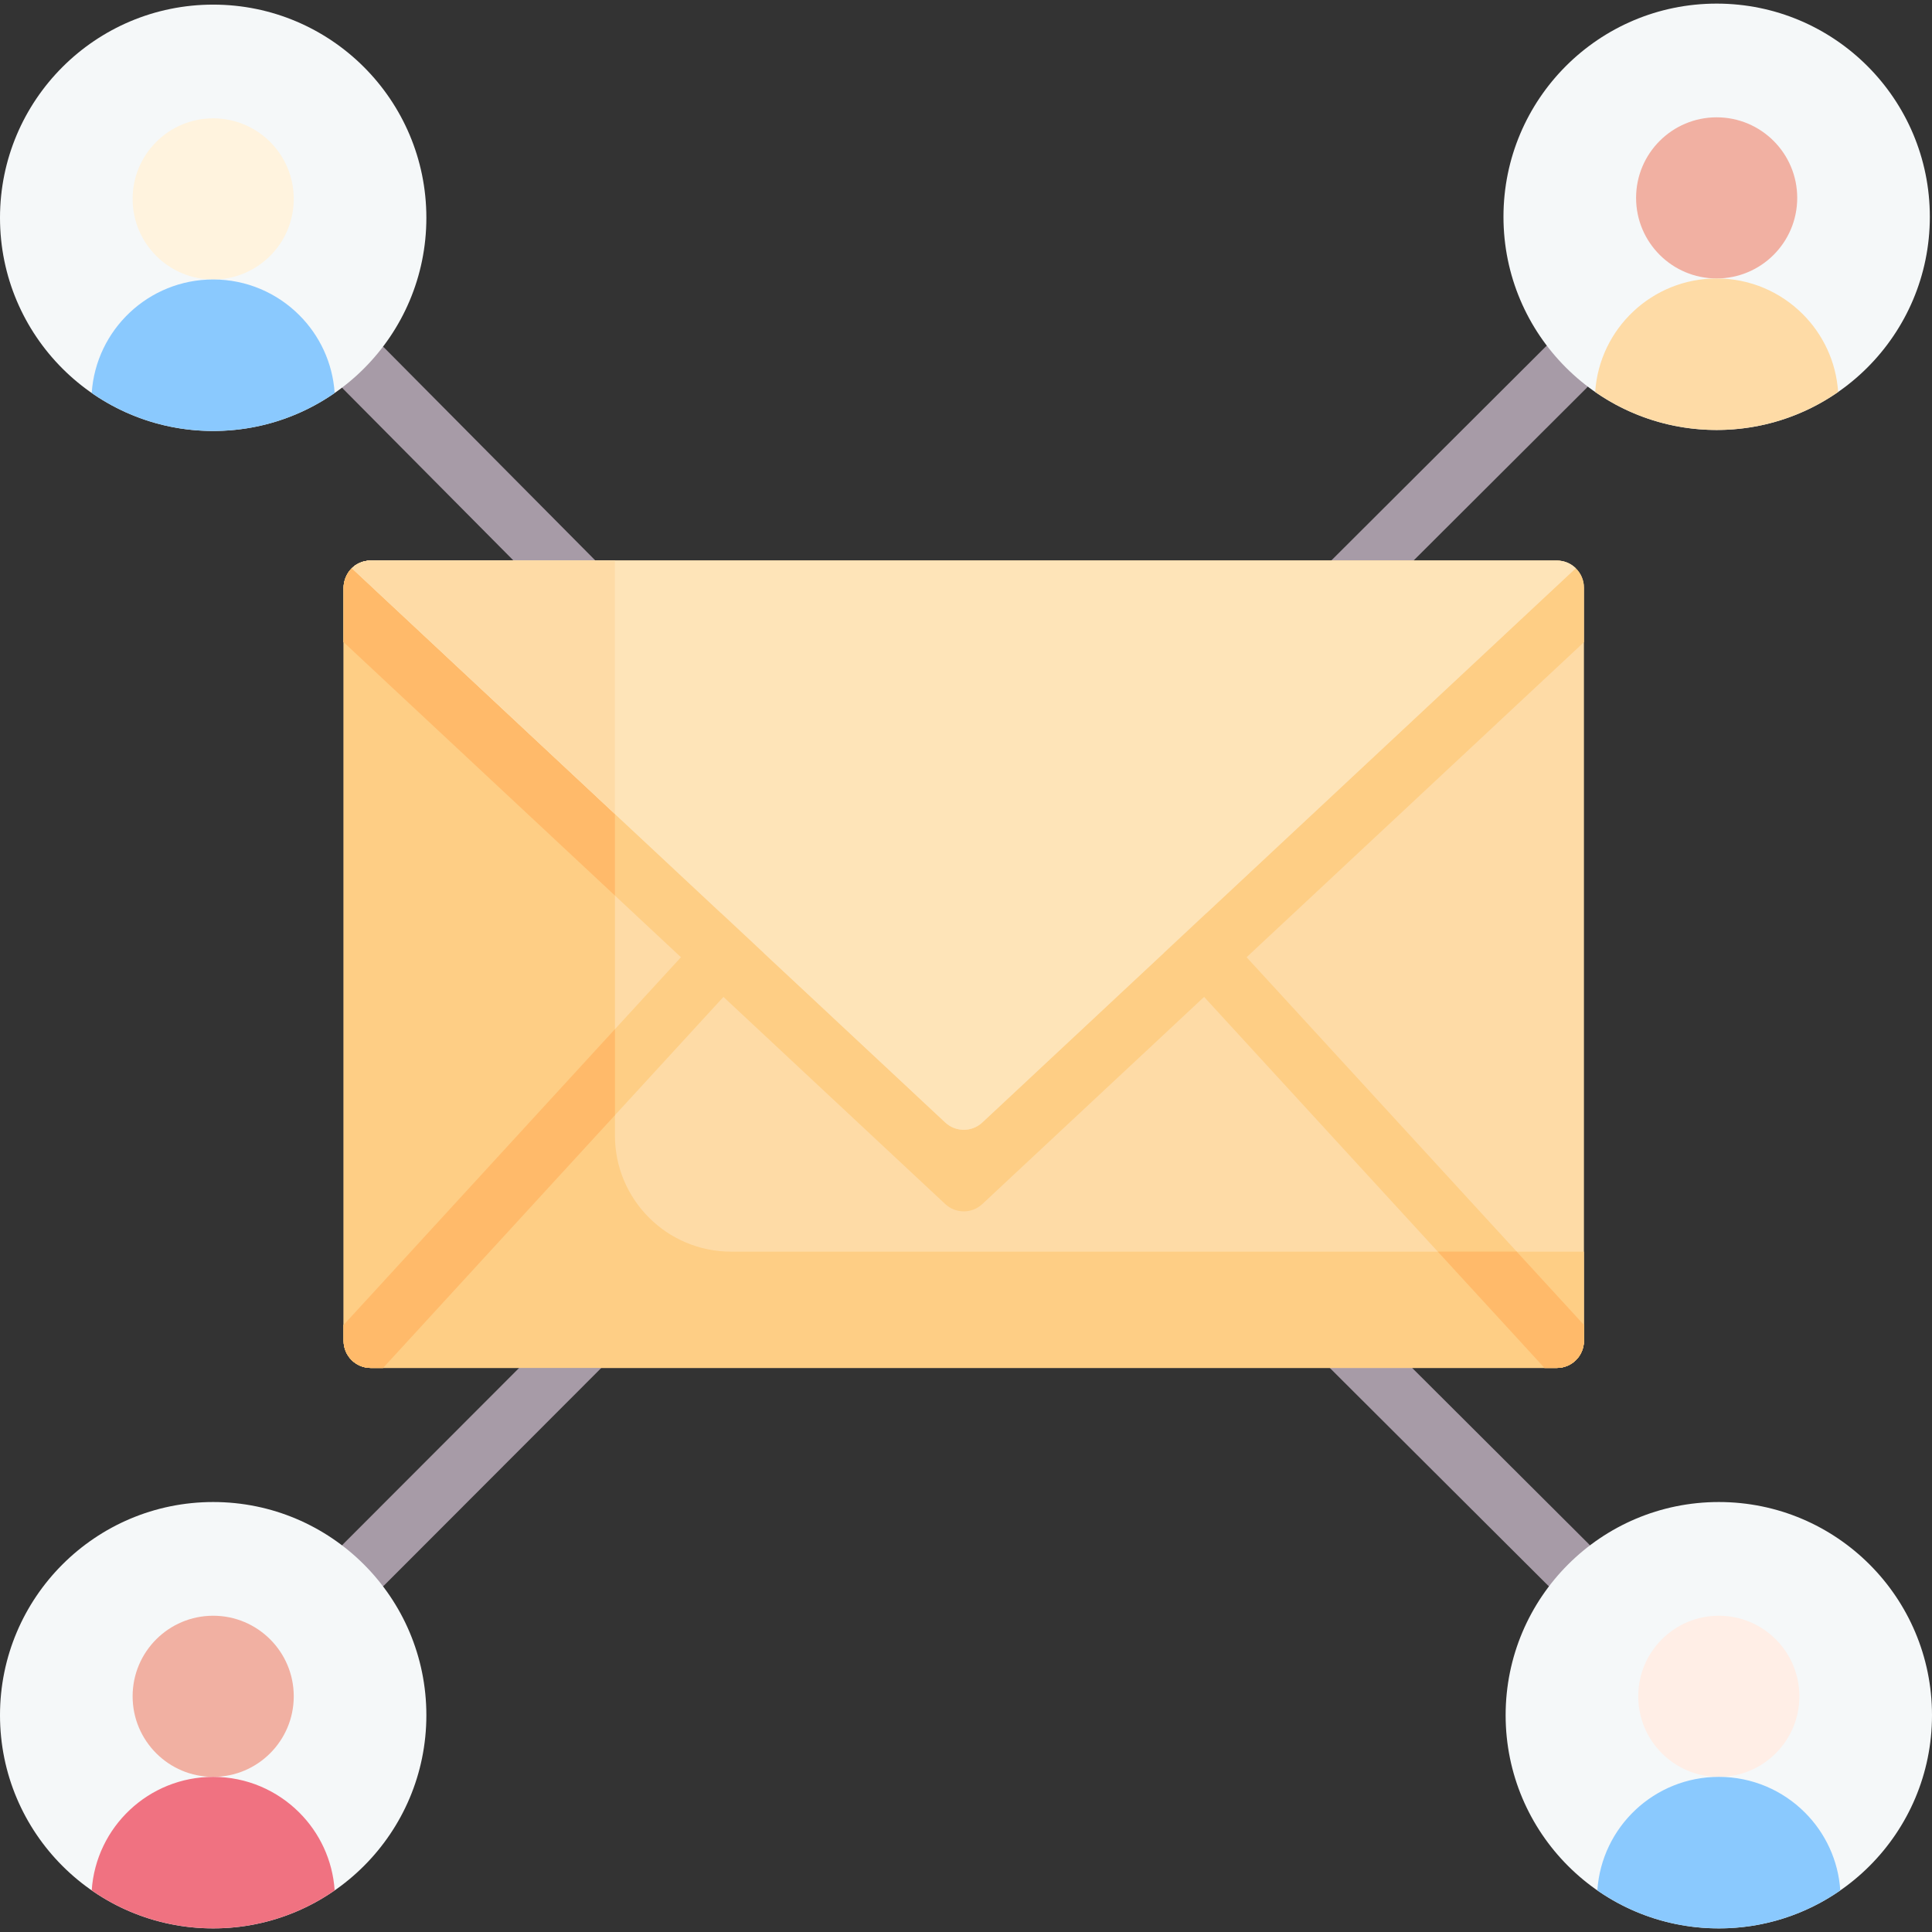 <svg id="Capa_1" enable-background="new 0 0 512 512" height="512" viewBox="0 0 512 512" width="512" xmlns="http://www.w3.org/2000/svg"><rect x="0" y="0" width="512" height="512" fill="#333333" stroke="none"/><g><g><path d="m415.556 422.303c-1.972 0-3.943-.752-5.447-2.256l-59.278-59.111c-3.009-3.009-3.009-7.887 0-10.896 3.008-3.007 7.887-3.007 10.895 0l59.278 59.111c3.009 3.009 3.009 7.887 0 10.896-1.505 1.504-3.476 2.256-5.448 2.256z" fill="#a79ba7"/></g><g><path d="m147.689 160.249-56.692-57.133c-3.009-3.009-3.009-7.887 0-10.896 3.008-3.007 7.887-3.007 10.895 0l56.692 57.133c3.009 3.009 3.009 7.887 0 10.896-1.504 1.504-7.02 4.081-10.895 0z" fill="#a79ba7"/></g><g><path d="m351.582 160.652c-3.065-2.952-3.009-7.887 0-10.896l57.953-57.804c3.008-3.007 7.887-3.007 10.895 0 3.009 3.009 3.009 7.887 0 10.896l-57.953 57.804c-1.504 1.504-7.046 3.707-10.895 0z" fill="#a79ba7"/></g><g fill="#fedba6"><path d="m419.762 155.748v199.583c0 3.975-3.215 7.19-7.19 7.19h-314.321c-3.975 0-7.19-3.215-7.19-7.19v-199.583c0-2.654 1.615-5.36 4.057-6.471.936-.487 2.087-.719 3.133-.719h314.321c1.962 0 3.718.77 5.013 2.034 1.345 1.304 2.177 3.132 2.177 5.156z"/><path d="m417.58 150.59-157.26 146.88c-2.76 2.58-7.05 2.58-9.82 0l-87.54-81.76-69.71-65.11c.54-.55 1.17-1 1.87-1.32.93-.49 2.08-.72 3.13-.72h314.32c1.96 0 3.72.77 5.01 2.03z"/><path d="m162.96 148.56v88.77l-71.9-67.15v-14.43c0-2.66 1.62-5.36 4.06-6.47.93-.49 2.08-.72 3.13-.72z"/></g><path d="m419.76 155.75v14.43l-159.44 148.91c-2.76 2.58-7.05 2.58-9.82 0l-159.44-148.91v-14.43c0-1.85.79-3.86 2.17-5.18 0 .01 0 .01.01.02l69.72 65.12 87.54 81.76c2.77 2.58 7.06 2.58 9.82 0l157.26-146.88c1.35 1.31 2.18 3.13 2.18 5.16z" fill="#fece85"/><circle cx="56.496" cy="57.72" fill="#f5f8f9" r="56.496"/><circle cx="455.504" cy="454.548" fill="#f5f8f9" r="56.496"/><circle cx="454.931" cy="57.452" fill="#f5f8f9" r="56.496"/><g><path d="m202.45 252.499-39.485 43.039-61.447 66.983h-3.266c-3.975 0-7.19-3.215-7.19-7.19v-4.211l71.903-78.375 28.135-30.662c2.876-3.143 7.745-3.348 10.878-.472 3.142 2.876 3.348 7.744.472 10.888z" fill="#fece85"/></g><g><path d="m162.96 272.74v22.8l-61.44 66.98h-3.27c-3.97 0-7.19-3.21-7.19-7.19v-4.21z" fill="#ffba6a"/></g><g><path d="m419.762 351.119v4.211c0 3.975-3.215 7.19-7.19 7.19h-3.266l-100.932-110.021c-2.876-3.143-2.671-8.012.473-10.888 3.133-2.876 8.002-2.671 10.878.472z" fill="#fece85"/></g><g><path d="m419.76 351.12v4.21c0 3.98-3.21 7.19-7.19 7.19h-3.26l-28.27-30.81h20.91z" fill="#ffba6a"/></g><circle cx="56.496" cy="52.711" fill="#fff3de" r="21.351"/><path d="m88.688 104.149c-9.132 6.348-20.225 10.067-32.192 10.067s-23.06-3.719-32.192-10.067c1.12-16.805 15.1-30.086 32.192-30.086 8.916 0 16.969 3.605 22.814 9.45 5.361 5.352 8.844 12.593 9.378 20.636z" fill="#8ac9fe"/><circle cx="455.504" cy="449.538" fill="#ffeee6" r="21.351"/><path d="m487.697 500.977c-9.132 6.348-20.225 10.067-32.192 10.067s-23.06-3.719-32.192-10.067c1.12-16.805 15.1-30.086 32.192-30.086 8.916 0 16.969 3.605 22.814 9.45 5.361 5.351 8.844 12.593 9.378 20.636z" fill="#8ac9fe"/><circle cx="454.931" cy="52.443" fill="#f1b0a2" r="21.351"/><path d="m487.123 103.881c-9.132 6.348-20.225 10.067-32.192 10.067s-23.06-3.719-32.192-10.067c1.12-16.805 15.1-30.086 32.192-30.086 8.916 0 16.969 3.605 22.814 9.45 5.362 5.352 8.844 12.594 9.378 20.636z" fill="#fedba6"/><g><path d="m96.444 422.303c-1.972 0-3.943-.752-5.447-2.256-3.009-3.009-3.009-7.887 0-10.896l58.505-58.579c3.008-3.007 7.887-3.007 10.895 0 3.009 3.009 3.009 7.887 0 10.896l-58.505 58.579c-1.505 1.504-3.476 2.256-5.448 2.256z" fill="#a79ba7"/></g><circle cx="56.496" cy="454.548" fill="#f5f8f9" r="56.496"/><circle cx="56.496" cy="449.538" fill="#f1b0a2" r="21.351"/><path d="m88.688 500.977c-9.132 6.348-20.225 10.067-32.192 10.067s-23.06-3.719-32.192-10.067c1.12-16.805 15.1-30.086 32.192-30.086 8.916 0 16.969 3.605 22.814 9.45 5.361 5.351 8.844 12.593 9.378 20.636z" fill="#f07281"/><path d="m419.761 331.705v23.625c0 3.975-3.215 7.19-7.19 7.19h-314.321c-3.975 0-7.19-3.215-7.19-7.19v-199.582c0-2.654 1.615-5.36 4.057-6.471.936-.487 2.087-.719 3.133-.719h64.713v152.332c0 17.021 13.795 30.816 30.816 30.816h225.982z" fill="#fece85"/><path d="m419.76 351.12v4.21c0 3.98-3.21 7.19-7.19 7.19h-3.26l-28.27-30.81h20.91z" fill="#ffba6a"/><path d="m162.96 148.56v67.15l-69.71-65.11c.13-.14.28-.27.42-.39.12-.1.24-.2.36-.29.34-.25.71-.46 1.09-.64.93-.49 2.08-.72 3.13-.72z" fill="#fedba6"/><path d="m162.96 215.71v21.62l-71.9-67.15v-14.43c0-1.9.82-3.81 2.18-5.16z" fill="#ffba6a"/><path d="m162.96 272.74v22.8l-61.44 66.98h-3.27c-3.97 0-7.19-3.21-7.19-7.19v-4.21z" fill="#ffba6a"/><path d="m417.58 150.59-157.26 146.88c-2.76 2.58-7.05 2.58-9.82 0l-87.54-81.76-69.71-65.11c.54-.55 1.17-1 1.87-1.32.93-.49 2.08-.72 3.13-.72h314.32c1.96 0 3.72.77 5.01 2.03z" fill="#fee4b8"/><path d="m162.96 148.56v67.15l-69.71-65.11c.13-.14.28-.27.42-.39.12-.1.24-.2.36-.29.34-.25.71-.46 1.09-.64.93-.49 2.08-.72 3.13-.72z" fill="#fedba6"/></g></svg>